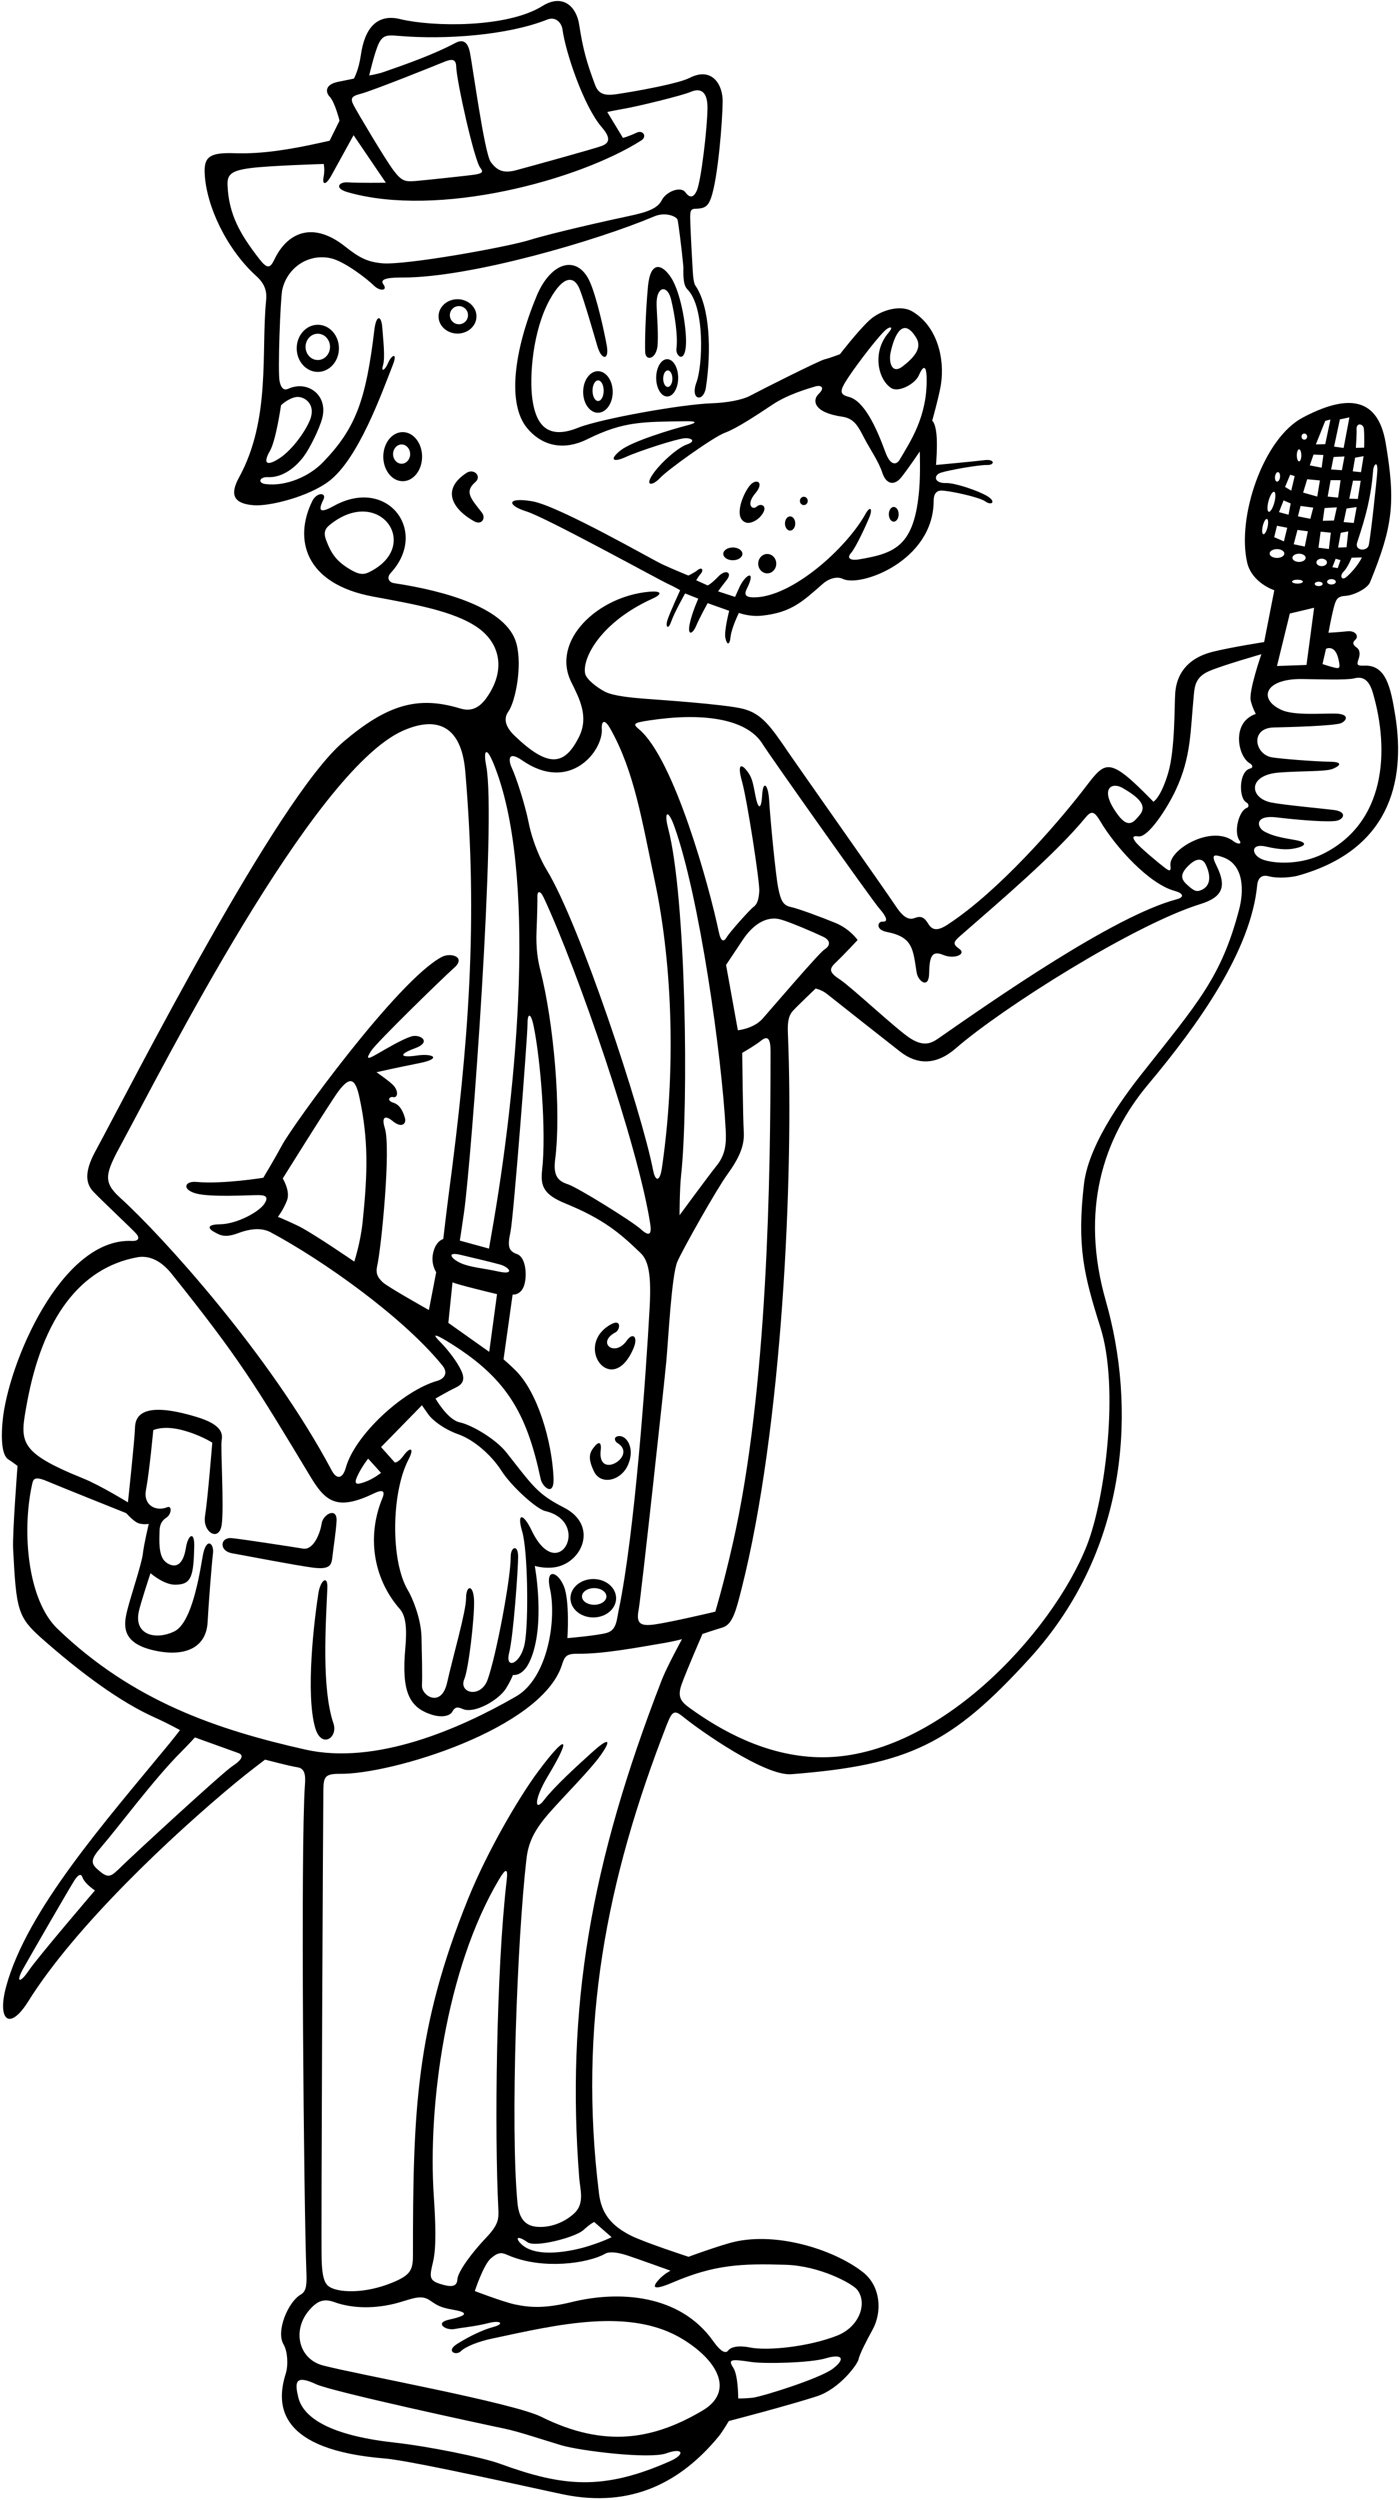 <?xml version="1.0" encoding="UTF-8"?>
<svg xmlns="http://www.w3.org/2000/svg" xmlns:xlink="http://www.w3.org/1999/xlink" width="403pt" height="720pt" viewBox="0 0 403 720" version="1.1">
<g id="surface1">
<path style=" stroke:none;fill-rule:nonzero;fill:rgb(0%,0%,0%);fill-opacity:1;" d="M 167.984 112.898 C 167.984 116.203 169.891 118.887 172.242 118.887 C 174.594 118.887 176.5 116.203 176.5 112.898 C 176.5 109.59 174.594 106.91 172.242 106.91 C 169.891 106.91 167.984 109.59 167.984 112.898 Z M 173.898 112.531 C 173.898 114.172 173.18 115.504 172.289 115.504 C 171.402 115.504 170.68 114.172 170.68 112.531 C 170.68 110.891 171.402 109.562 172.289 109.562 C 173.18 109.562 173.898 110.891 173.898 112.531 "/>
<path style=" stroke:none;fill-rule:nonzero;fill:rgb(0%,0%,0%);fill-opacity:1;" d="M 192.188 103.457 C 190.441 103.457 189.023 105.863 189.023 108.832 C 189.023 111.801 190.441 114.207 192.188 114.207 C 193.938 114.207 195.355 111.801 195.355 108.832 C 195.355 105.863 193.938 103.457 192.188 103.457 Z M 192.363 111.457 C 191.633 111.457 191.039 110.387 191.039 109.07 C 191.039 107.754 191.633 106.684 192.363 106.684 C 193.098 106.684 193.691 107.754 193.691 109.07 C 193.691 110.387 193.098 111.457 192.363 111.457 "/>
<path style=" stroke:none;fill-rule:nonzero;fill:rgb(0%,0%,0%);fill-opacity:1;" d="M 197.551 99.934 C 198 95.668 196.336 84.668 193.336 80 C 190.77 76.012 187.352 74.934 186.652 82.531 C 185.953 90.133 185.727 98.684 185.852 101.434 C 185.977 104.184 189.227 103.508 189.453 99.133 C 189.676 94.758 189.066 89.129 189.152 86.934 C 189.336 82.332 192.336 82.082 193.336 86.332 C 194.336 90.582 195.336 96.668 194.852 100.434 C 194.594 102.441 197.051 104.719 197.551 99.934 "/>
<path style=" stroke:none;fill-rule:nonzero;fill:rgb(0%,0%,0%);fill-opacity:1;" d="M 166.453 123.23 C 157 127.047 154.238 121.352 153.352 114.934 C 152.453 108.43 153.453 95.172 158.383 86.277 C 162.312 79.184 165.414 79.441 166.953 83.23 C 168.254 86.434 171.352 97.23 172.051 99.633 C 173.316 103.969 175.527 103.738 174.801 99.633 C 174.078 95.527 171.852 85.406 169.852 81.031 C 166.348 73.363 158.758 75.191 154.551 85.332 C 148.055 101 146.047 116.273 151.836 123.301 C 155.734 128.035 161.855 130.141 169.176 126.508 C 179.684 121.297 185.18 121.52 197.453 121.332 C 200.727 121.281 201.152 121.73 197.551 122.633 C 193.953 123.531 182.078 127.082 178.754 129.73 C 175.426 132.383 176.551 133.332 180.254 131.633 C 183.953 129.934 195.004 126.355 197.254 126.23 C 199.504 126.105 200.402 127.184 197.852 128.031 C 195.301 128.883 190.227 133.332 187.953 136.73 C 185.676 140.133 188.027 139.961 190.176 137.633 C 192.324 135.305 205.551 125.832 208.852 124.633 C 212.152 123.434 218.051 119.531 222.551 116.531 C 227.051 113.531 232.926 111.906 234.754 111.332 C 236.578 110.758 237.727 111.684 235.852 113.434 C 234.02 115.141 234.074 118.809 242.652 120.031 C 246.152 120.531 247.301 123.008 248.926 126.133 C 250.551 129.258 253.152 133.008 254.152 136.133 C 255.152 139.258 257.453 140.281 259.754 137.332 C 262.051 134.383 264.953 130.031 264.953 130.031 C 264.953 130.031 265.172 136.383 264.797 140.883 C 263.434 157.27 257.938 159.371 247.363 161.133 C 245.113 161.508 243.766 160.844 245.141 159.293 C 246.516 157.742 249.477 151.355 250.453 148.934 C 251.426 146.508 250.703 145.531 249.254 148.133 C 243.805 157.898 228.129 172.062 217.172 172.062 C 214.715 172.062 214.285 171.266 215.152 169.531 C 217.871 164.09 214.977 165.184 213.152 168.832 C 212.852 169.434 211.754 171.934 211.754 171.934 L 206.852 170.332 C 206.852 170.332 207.652 169.184 209.352 167.031 C 211.051 164.883 209.051 163.832 206.953 166.031 C 204.852 168.23 203.852 168.633 203.852 168.633 L 200.551 167.133 C 200.551 167.133 201.203 166.008 201.953 165.133 C 202.703 164.258 202.301 163.008 200.652 164.434 C 200.254 164.777 198.305 165.785 198.305 165.785 C 198.305 165.785 193.551 163.832 190.754 162.531 C 187.953 161.23 160.801 145.633 153.301 144.383 C 145.801 143.133 146.051 145.57 151.676 147.32 C 157.301 149.07 189.98 167.062 192.23 168.09 C 194.48 169.113 195.926 170.008 195.926 170.008 C 195.926 170.008 192.879 176.633 192.254 178.633 C 191.629 180.633 192.504 181.531 193.352 179.031 C 194.203 176.531 197.352 170.934 197.352 170.934 L 201.152 172.434 C 201.152 172.434 199.277 176.582 198.652 179.832 C 198.027 183.082 199.426 182.855 200.551 180.23 C 201.676 177.605 203.852 173.73 203.852 173.73 L 210.051 175.934 C 210.051 175.934 208.551 181.73 208.953 183.73 C 209.352 185.73 210.176 186.059 210.453 183.434 C 210.727 180.809 212.852 176.531 212.852 176.531 C 212.852 176.531 215.828 177.707 219.453 177.332 C 227.977 176.449 231.254 173.203 237.051 168.133 C 238.828 166.578 241.203 165.957 242.754 166.73 C 247.801 169.258 268.953 161.582 268.953 144.23 C 268.953 142.141 269.867 141.316 271.109 141.301 C 273.184 141.273 282.051 143.133 283.852 144.434 C 285.652 145.73 287.051 144.531 284.453 142.934 C 281.852 141.332 274.977 139.047 272.551 139.133 C 269.051 139.258 268.855 136.898 270.957 136.172 C 273.055 135.449 282.078 133.855 284.352 133.934 C 286.629 134.008 286.602 132.156 283.652 132.531 C 280.703 132.906 269.637 133.926 269.637 133.926 C 269.637 133.926 270.117 128.133 269.742 124.883 C 269.367 121.633 268.531 121.184 268.531 121.184 C 268.531 121.184 270.551 113.98 271.051 110.73 C 272.215 103.172 269.93 93.816 262.676 89.633 C 259.426 87.758 253.707 89.227 250.434 92.254 C 247.156 95.277 241.953 102.031 241.953 102.031 C 241.953 102.031 239.051 103.133 237.453 103.531 C 235.852 103.934 218.723 112.555 216.195 113.93 C 213.672 115.305 208.996 116.027 205.121 116.152 C 196.352 116.434 172.824 120.66 166.453 123.23 Z M 263.953 97.332 C 265.727 100.281 263.262 103.016 260.051 105.508 C 256.844 107.996 255.98 104.238 256.551 101.531 C 257.629 96.41 260.164 91.039 263.953 97.332 Z M 244.352 108.73 C 246.852 104.934 253.863 95.676 255.652 94.633 C 256.852 93.934 257.152 94.434 255.953 95.832 C 251.18 101.402 252.895 109.195 256.652 111.73 C 258.828 113.203 263.617 110.57 264.676 108.133 C 265.926 105.258 266.836 105.07 266.926 108.758 C 267.207 119.988 262.16 127.266 259.176 132.383 C 258.301 133.883 256.547 134.355 255.047 130.23 C 252.324 122.742 248.816 115.445 244.551 114.332 C 241.676 113.582 241.852 112.531 244.352 108.73 "/>
<path style=" stroke:none;fill-rule:nonzero;fill:rgb(0%,0%,0%);fill-opacity:1;" d="M 216.176 139.633 C 214.242 141.703 210.953 149.281 214.953 150.531 C 216.156 150.906 218.547 149.891 219.801 147.758 C 221.051 145.633 219.152 144.832 217.953 145.934 C 216.754 147.031 214.801 145.383 217.551 142.133 C 220.301 138.883 217.926 137.758 216.176 139.633 "/>
<path style=" stroke:none;fill-rule:nonzero;fill:rgb(0%,0%,0%);fill-opacity:1;" d="M 232.684 144.281 C 232.684 143.617 232.176 143.078 231.551 143.078 C 230.926 143.078 230.422 143.617 230.422 144.281 C 230.422 144.945 230.926 145.484 231.551 145.484 C 232.176 145.484 232.684 144.945 232.684 144.281 "/>
<path style=" stroke:none;fill-rule:nonzero;fill:rgb(0%,0%,0%);fill-opacity:1;" d="M 258.867 148.133 C 258.867 146.961 258.234 146.012 257.453 146.012 C 256.672 146.012 256.039 146.961 256.039 148.133 C 256.039 149.305 256.672 150.254 257.453 150.254 C 258.234 150.254 258.867 149.305 258.867 148.133 "/>
<path style=" stroke:none;fill-rule:nonzero;fill:rgb(0%,0%,0%);fill-opacity:1;" d="M 229.086 150.781 C 229.086 149.648 228.422 148.73 227.602 148.73 C 226.781 148.73 226.117 149.648 226.117 150.781 C 226.117 151.914 226.781 152.832 227.602 152.832 C 228.422 152.832 229.086 151.914 229.086 150.781 "/>
<path style=" stroke:none;fill-rule:nonzero;fill:rgb(0%,0%,0%);fill-opacity:1;" d="M 218.414 162.355 C 218.414 163.898 219.578 165.148 221.016 165.148 C 222.449 165.148 223.613 163.898 223.613 162.355 C 223.613 160.812 222.449 159.562 221.016 159.562 C 219.578 159.562 218.414 160.812 218.414 162.355 "/>
<path style=" stroke:none;fill-rule:nonzero;fill:rgb(0%,0%,0%);fill-opacity:1;" d="M 208.344 159.531 C 208.344 160.547 209.578 161.371 211.102 161.371 C 212.625 161.371 213.859 160.547 213.859 159.531 C 213.859 158.516 212.625 157.691 211.102 157.691 C 209.578 157.691 208.344 158.516 208.344 159.531 "/>
<path style=" stroke:none;fill-rule:nonzero;fill:rgb(0%,0%,0%);fill-opacity:1;" d="M 137.254 91.133 C 137.254 88.398 134.805 86.184 131.789 86.184 C 128.773 86.184 126.328 88.398 126.328 91.133 C 126.328 93.867 128.773 96.082 131.789 96.082 C 134.805 96.082 137.254 93.867 137.254 91.133 Z M 132.203 93.398 C 130.758 93.398 129.586 92.227 129.586 90.781 C 129.586 89.336 130.758 88.164 132.203 88.164 C 133.648 88.164 134.816 89.336 134.816 90.781 C 134.816 92.227 133.648 93.398 132.203 93.398 "/>
<path style=" stroke:none;fill-rule:nonzero;fill:rgb(0%,0%,0%);fill-opacity:1;" d="M 110.414 131.531 C 110.414 135.438 112.918 138.602 116.004 138.602 C 119.09 138.602 121.59 135.438 121.59 131.531 C 121.59 127.629 119.09 124.461 116.004 124.461 C 112.918 124.461 110.414 127.629 110.414 131.531 Z M 118.148 130.797 C 118.148 132.328 117.047 133.57 115.688 133.57 C 114.332 133.57 113.23 132.328 113.23 130.797 C 113.23 129.262 114.332 128.02 115.688 128.02 C 117.047 128.02 118.148 129.262 118.148 130.797 "/>
<path style=" stroke:none;fill-rule:nonzero;fill:rgb(0%,0%,0%);fill-opacity:1;" d="M 85.469 100.332 C 85.469 104.082 88.195 107.121 91.551 107.121 C 94.91 107.121 97.633 104.082 97.633 100.332 C 97.633 96.582 94.91 93.543 91.551 93.543 C 88.195 93.543 85.469 96.582 85.469 100.332 Z M 95.066 99.91 C 95.066 102.008 93.488 103.703 91.543 103.703 C 89.598 103.703 88.02 102.008 88.02 99.91 C 88.02 97.82 89.598 96.121 91.543 96.121 C 93.488 96.121 95.066 97.82 95.066 99.91 "/>
<path style=" stroke:none;fill-rule:nonzero;fill:rgb(0%,0%,0%);fill-opacity:1;" d="M 136.551 150.133 C 138.801 151.383 140.051 149.23 138.801 147.633 C 135.586 143.516 133.711 141.641 136.953 138.832 C 138.828 137.207 136.551 134.758 134.301 136.258 C 126.562 141.418 131.102 147.105 136.551 150.133 "/>
<path style=" stroke:none;fill-rule:nonzero;fill:rgb(0%,0%,0%);fill-opacity:1;" d="M 401.926 206.133 C 400.637 198.059 399.262 191.457 393.051 191.73 C 390.801 191.832 390.801 191.406 391.352 189.832 C 391.902 188.258 391.676 187.133 390.801 186.508 C 389.926 185.883 389.352 185.23 390.426 184.258 C 391.504 183.281 390.527 181.582 388.152 181.832 C 385.777 182.082 382.676 182.258 382.676 182.258 C 382.676 182.258 383.551 177.531 384.176 175.133 C 384.801 172.73 385.176 171.758 387.551 171.633 C 389.926 171.508 393.926 169.508 394.652 167.73 C 401.223 151.645 402.09 144.805 399.152 127.531 C 396.738 113.336 386.934 114.117 375.301 120.258 C 363.781 126.336 356.246 149.145 359.27 162.055 C 360.645 167.93 367.078 170.012 367.078 170.012 L 364.152 184.934 C 364.152 184.934 354.656 186.41 349.434 187.711 C 341.438 189.699 338.953 194.742 338.551 199.434 C 338.254 202.934 338.578 215.832 336.453 222.832 C 334.328 229.832 332.254 230.934 332.254 230.934 C 332.254 230.934 327.176 225.633 324.301 223.383 C 318.094 218.523 316.812 221.445 311.477 228.277 C 304.34 237.406 287.801 256.633 272.953 266.332 C 269.977 268.273 268.504 267.926 267.379 266.051 C 266.254 264.176 265.254 263.73 263.453 264.434 C 261.652 265.133 260.004 264.031 257.852 260.73 C 255.703 257.434 229.629 220.434 227.254 216.934 C 221.914 209.062 219.434 205.609 214.176 204.199 C 209.051 202.824 188.477 201.48 185.352 201.23 C 182.227 200.98 176.629 200.48 174.254 199.23 C 171.879 197.98 168.875 195.629 168.555 194.008 C 167.672 189.57 173.078 179.148 187.953 172.434 C 191.051 171.031 190.453 170.133 187.051 170.434 C 172.129 171.75 158.652 184.57 164.574 196.496 C 166.949 201.277 169.68 206.473 166.781 212.266 C 162.621 220.59 157.957 221.23 148.254 211.934 C 145.254 209.059 145.152 206.73 146.453 204.934 C 148.383 202.262 150.551 192.008 148.754 185.332 C 146.016 175.188 128.453 170.234 113.559 167.98 C 111.895 167.727 111.352 166.332 112.551 165.031 C 123.605 153.059 111.676 137.133 96.152 145.73 C 92.387 147.816 91.426 147.383 93.152 143.934 C 94.203 141.828 91.273 141.652 89.953 144.332 C 84.598 155.18 87.656 168.152 107.453 171.832 C 118.754 173.934 130.797 175.957 137.656 180.801 C 144.113 185.355 145.82 193.141 140.051 201.133 C 137.453 204.73 134.805 204.742 132.453 204.031 C 120.312 200.359 111.516 202.98 98.953 213.633 C 79.715 229.938 38.102 311.988 27.434 331.688 C 24.184 337.688 24.762 340.992 26.887 343.242 C 29.012 345.492 37.465 353.465 39.051 355.133 C 40.641 356.801 39.578 357.508 38.051 357.434 C 17.602 356.426 2.262 392.973 0.75 409.332 C 0.004 417.457 1.387 419.723 2.426 420.383 C 3.801 421.258 5.051 422.23 5.051 422.23 C 5.051 422.23 3.551 441.633 3.781 446.129 C 4.676 463.652 5.055 465.746 12.051 471.934 C 23.246 481.824 34.602 490.242 44.652 494.73 C 48.277 496.352 51.852 498.332 51.852 498.332 C 51.852 498.332 50.129 500.582 48.852 502.133 C 30.125 524.898 7.773 550.184 1.785 572.133 C -0.867 581.855 2.691 585.168 8.152 576.434 C 21.766 554.645 49.922 528.367 67.82 513.535 C 71.469 510.508 76.352 506.832 76.352 506.832 C 76.352 506.832 83.547 508.719 85.652 509.031 C 87.758 509.348 88.059 511.133 87.852 513.934 C 86.527 531.789 87.551 636.332 88.254 654.23 C 88.391 657.73 88.352 659.934 86.676 660.883 C 83.012 662.961 79.398 671.473 81.699 675.312 C 82.824 677.188 83.105 681.188 82.293 683.754 C 79.371 692.996 80.289 705.668 110.953 708.133 C 118.727 708.758 157.551 717.531 162.551 718.531 C 181.809 722.383 196.055 715.086 207.027 701.762 C 208.078 700.488 209.953 697.332 209.953 697.332 C 209.953 697.332 226.551 693.031 235.254 690.23 C 241.855 688.105 247.09 680.93 247.34 679.504 C 247.59 678.078 249.754 673.934 251.352 671.031 C 254.141 665.977 253.781 658.52 248.551 654.434 C 240.035 647.773 222.715 642.391 209.953 646.133 C 204.152 647.832 198.352 650.031 198.352 650.031 C 198.352 650.031 185.426 645.832 181.551 643.832 C 176.055 640.996 173.266 637.57 172.559 631.867 C 166.57 583.48 174.609 541.672 192.035 496.883 C 193.652 492.73 194.285 492.461 196.801 494.508 C 202.035 498.758 220.457 511.617 227.953 511.031 C 261.926 508.383 274.176 502.258 296.551 477.73 C 325.812 445.66 327.09 404.609 318.551 374.73 C 311.113 348.699 317.656 327.961 330.754 312.332 C 345.473 294.766 360.371 273.676 362.152 254.934 C 362.312 253.227 363.215 251.797 365.426 252.383 C 368.254 253.133 372.375 252.645 373.852 252.23 C 399.801 245.008 405.07 225.781 401.926 206.133 Z M 106.852 164.531 C 105.426 165.281 104.199 165.883 101.426 164.336 C 96.871 161.789 95.418 159.438 93.961 155.609 C 93.086 153.312 93.711 152.211 95.051 151.133 C 109.176 139.758 121.414 156.867 106.852 164.531 Z M 385.535 189.773 C 386.121 192.273 385.969 192.664 384.551 192.332 C 383.137 191.996 380.965 191.277 380.965 191.277 L 381.969 186.883 C 381.969 186.883 384.535 185.488 385.535 189.773 Z M 383.352 153.434 L 382.801 158.133 L 379.801 157.758 L 380.426 153.133 Z M 381.051 150.008 L 381.551 146.332 L 385.102 146.125 L 384.254 149.934 Z M 380.727 160.914 C 381.566 160.914 382.246 161.398 382.246 161.992 C 382.246 162.59 381.566 163.074 380.727 163.074 C 379.887 163.074 379.207 162.59 379.207 161.992 C 379.207 161.398 379.887 160.914 380.727 160.914 Z M 379.863 167.547 C 380.5 167.547 381.016 167.828 381.016 168.184 C 381.016 168.531 380.5 168.816 379.863 168.816 C 379.23 168.816 378.715 168.531 378.715 168.184 C 378.715 167.828 379.23 167.547 379.863 167.547 Z M 383.539 168.359 C 382.848 168.359 382.285 168.012 382.285 167.582 C 382.285 167.152 382.848 166.805 383.539 166.805 C 384.234 166.805 384.797 167.152 384.797 167.582 C 384.797 168.012 384.234 168.359 383.539 168.359 Z M 385.352 163.633 L 383.812 163.375 L 384.754 160.934 L 386.152 161.332 Z M 390.801 146.047 L 389.969 150.633 L 387.051 150.383 L 387.887 146.465 Z M 388.676 143.633 L 389.754 138.434 L 391.969 138.465 L 391.137 143.715 Z M 388.387 153.051 L 387.887 157.633 L 385.453 157.73 L 386.219 153.465 Z M 387.891 166.156 C 386.488 167.383 385.801 165.883 387.051 164.633 C 388.301 163.383 389.352 160.633 389.352 160.633 L 392.316 160.562 C 392.316 160.562 390.965 163.465 387.891 166.156 Z M 395.551 135.531 C 395.703 133.656 396.934 132.582 396.754 135.73 C 396.605 138.227 394.754 155.383 394.254 157.133 C 393.754 158.883 390.129 158.707 390.953 156.23 C 393.523 148.516 394.953 143.027 395.551 135.531 Z M 390.777 123.758 C 390.637 121.547 392.762 122.023 392.887 123.547 C 393.094 126.086 392.953 128.934 392.953 128.934 L 390.574 128.996 C 390.574 128.996 390.855 124.934 390.777 123.758 Z M 390.352 131.832 L 392.801 131.383 L 392.051 136.008 L 389.676 135.758 Z M 385.969 120.797 L 388.719 120.215 L 387.051 129.031 L 384.301 128.633 Z M 384.152 131.633 L 387.301 131.465 L 386.551 135.434 L 383.453 135.23 Z M 386.176 138.32 L 385.453 143.332 L 382.453 143.031 L 383.305 138.297 Z M 381.754 121.23 L 383.254 120.832 L 381.754 127.934 L 379.051 128.008 Z M 378.379 130.93 L 381.219 131.047 L 380.719 134.715 L 377.301 134.047 Z M 380.219 138.383 L 379.453 143.031 L 375.387 141.883 L 376.551 138.031 Z M 376.754 153.031 L 375.852 157.434 L 372.676 156.758 L 373.754 152.633 Z M 373.887 148.715 L 374.652 145.73 L 378.301 146.215 L 377.453 149.434 Z M 374.203 159.484 C 375.258 159.484 376.109 160.016 376.109 160.672 C 376.109 161.324 375.258 161.855 374.203 161.855 C 373.148 161.855 372.293 161.324 372.293 160.672 C 372.293 160.016 373.148 159.484 374.203 159.484 Z M 373.754 166.965 C 374.609 166.965 375.309 167.219 375.309 167.531 C 375.309 167.844 374.609 168.098 373.754 168.098 C 372.895 168.098 372.195 167.844 372.195 167.531 C 372.195 167.219 372.895 166.965 373.754 166.965 Z M 378.551 175.051 L 376.352 191.531 L 367.852 191.832 L 371.551 176.715 Z M 375.727 124.871 C 376.176 124.871 376.539 125.27 376.539 125.758 C 376.539 126.246 376.176 126.641 375.727 126.641 C 375.277 126.641 374.914 126.246 374.914 125.758 C 374.914 125.27 375.277 124.871 375.727 124.871 Z M 374.215 129.426 C 374.574 129.426 374.867 130.199 374.867 131.156 C 374.867 132.113 374.574 132.891 374.215 132.891 C 373.855 132.891 373.562 132.113 373.562 131.156 C 373.562 130.199 373.855 129.426 374.215 129.426 Z M 371.652 136.73 L 372.953 137.133 L 371.953 141.332 L 370.176 140.258 Z M 371.801 145.008 L 371.176 148.258 L 368.426 147.508 L 369.754 144.133 Z M 370.801 152.008 L 369.852 155.934 L 367.051 154.73 L 367.852 151.434 Z M 367.289 137.281 C 367.375 136.523 367.766 135.945 368.164 135.992 C 368.562 136.035 368.816 136.688 368.73 137.445 C 368.641 138.199 368.25 138.777 367.852 138.73 C 367.453 138.688 367.203 138.035 367.289 137.281 Z M 365.129 151.84 C 364.844 153.055 364.309 153.969 363.926 153.883 C 363.547 153.793 363.469 152.734 363.75 151.52 C 364.035 150.301 364.57 149.387 364.953 149.473 C 365.332 149.562 365.41 150.621 365.129 151.84 Z M 365.414 144.305 C 365.844 142.711 366.566 141.52 367.027 141.645 C 367.492 141.77 367.52 143.16 367.09 144.754 C 366.66 146.348 365.938 147.539 365.477 147.414 C 365.016 147.289 364.988 145.898 365.414 144.305 Z M 365.73 159.434 C 365.73 158.73 366.68 158.16 367.852 158.16 C 369.023 158.16 369.973 158.73 369.973 159.434 C 369.973 160.137 369.023 160.703 367.852 160.703 C 366.68 160.703 365.73 160.137 365.73 159.434 Z M 323.387 226.965 C 328.207 229.758 330.641 232.133 328.152 234.934 C 326.82 236.434 325.219 238.98 322.051 234.73 C 316.504 227.285 320.109 225.066 323.387 226.965 Z M 186.852 207.531 C 202.102 205.172 215.191 206.855 219.754 214.434 C 221.227 216.883 251.156 259.238 253.352 261.73 C 255.547 264.227 255.805 265.574 254.305 265.449 C 252.805 265.324 252.078 267.781 255.453 268.434 C 263.062 269.898 262.984 273.449 264.051 280.133 C 264.453 282.633 267.578 285.031 267.652 280.332 C 267.727 275.633 268.402 273.656 271.652 275.031 C 274.902 276.406 278.402 274.832 276.426 273.383 C 274.453 271.934 274.477 271.434 276.652 269.531 C 287.98 259.637 304.008 246.035 312.652 235.531 C 314.277 233.559 315.121 233.441 316.926 236.508 C 321.328 243.977 331.027 254.656 338.453 256.633 C 340.801 257.258 341.328 258.406 338.953 259.031 C 320.789 263.812 285.699 288.395 270.254 299.133 C 268.203 300.559 266.027 301.531 262.152 299.031 C 258.277 296.531 245.188 284.246 241.938 282.121 C 238.688 279.996 238.801 279.059 240.852 277.133 C 242.902 275.207 247.051 270.758 247.051 270.758 C 247.051 270.758 244.902 267.582 240.652 265.832 C 236.402 264.082 229.879 261.684 227.754 261.23 C 225.629 260.781 224.902 259.457 224.152 255.633 C 223.402 251.809 221.824 235.254 221.574 230.629 C 221.324 226.004 219.82 224.484 219.547 229.012 C 219.27 233.535 218.34 233.141 217.551 228.883 C 216.766 224.621 216.426 223.633 215.051 221.883 C 213.676 220.133 212.254 219.758 213.754 225.133 C 215.254 230.508 218.867 254.074 218.723 256.645 C 218.574 259.215 218.051 260.531 217.051 261.23 C 216.051 261.934 210.176 268.508 209.352 269.934 C 208.527 271.355 207.676 271.383 207.051 268.383 C 204.379 255.555 194.191 218.461 184.051 210.031 C 182.129 208.434 182.652 208.184 186.852 207.531 Z M 155.652 279.434 C 154.914 276.555 154.352 273.031 154.551 268.23 C 154.754 263.434 154.836 259.508 154.805 258.133 C 154.77 256.758 155.547 256.227 156.672 258.637 C 166.32 279.301 183.855 330.102 187.301 352.508 C 187.801 355.758 186.926 356.184 184.551 354.008 C 182.176 351.832 166.402 342.031 163.652 341.133 C 160.902 340.23 159.289 338.883 159.914 334.008 C 161.73 319.84 159.527 294.602 155.652 279.434 Z M 192.477 238.633 C 191.195 233.754 192.414 232.902 194.246 238.008 C 201.426 258.008 207.922 303.891 209.051 325.508 C 209.254 329.332 209.004 332.559 206.453 335.73 C 203.902 338.906 195.754 350.031 195.754 350.031 C 195.754 350.031 195.766 342.504 196.199 338.504 C 198.414 318.168 197.625 258.223 192.477 238.633 Z M 209.551 338.23 C 212.801 333.73 214.504 330.156 214.254 326.031 C 214.004 321.906 213.801 303.258 213.801 303.258 C 213.801 303.258 217.41 301.215 219.254 299.73 C 221.094 298.246 221.961 299.062 221.961 302.688 C 221.961 338.039 221.219 400.051 211.051 444.758 C 208.348 456.652 206.051 464.215 206.051 464.215 C 206.051 464.215 193.551 467.176 188.676 467.879 C 184.273 468.508 183.219 467.555 183.984 463.57 C 184.609 460.32 191.328 398.73 191.926 392.258 C 192.527 385.781 193.453 367.133 195.152 363.332 C 196.852 359.531 206.301 342.73 209.551 338.23 Z M 219.652 293.434 C 217.102 296.309 212.551 296.758 212.551 296.758 L 209.152 277.934 C 209.152 277.934 210.902 275.332 213.953 270.73 C 217.004 266.133 220.926 263.758 224.852 264.832 C 227.602 265.586 234.879 268.73 237.152 269.832 C 239.426 270.934 239.129 272.457 237.551 273.434 C 235.977 274.406 222.203 290.559 219.652 293.434 Z M 150.453 219.031 C 164.246 228.57 173.879 216.133 173.352 209.832 C 173.227 208.332 173.852 206.434 175.801 209.883 C 182.754 222.184 184.949 236.543 188.551 253.434 C 193.926 278.633 194.641 309.52 190.652 336.531 C 190.102 340.258 188.824 340.582 188.125 337.008 C 184.789 319.977 166.965 266.078 157.527 250.645 C 155.844 247.895 153.426 242.633 152.301 237.008 C 151.176 231.383 148.582 223.605 147.453 221.23 C 146.617 219.48 145.879 215.871 150.453 219.031 Z M 140.051 220.531 C 139.234 216.449 139.977 214.59 142.148 219.887 C 154.773 250.645 149.176 312.508 141.551 355.633 C 141.086 358.273 140.852 359.633 140.852 359.633 L 132.453 357.332 C 132.453 357.332 132.879 354.781 133.652 349.332 C 135.859 333.809 143.082 235.684 140.051 220.531 Z M 132.754 363.832 C 129.977 362.605 128.453 360.434 132.652 361.434 C 135.633 362.141 141.379 363.48 144.051 364.23 C 146.727 364.98 148.402 367.281 143.676 366.258 C 138.953 365.23 135.527 365.059 132.754 363.832 Z M 143.176 372.758 L 140.926 389.383 L 129.152 381.031 L 130.352 369.332 C 130.953 369.832 143.176 372.758 143.176 372.758 Z M 34.652 345.031 C 29.445 340.316 30.309 338.047 35.293 328.875 C 46.551 308.16 89.926 221.949 116.152 210.434 C 125.402 206.367 132.852 208.508 134.02 222.129 C 137.711 265.16 135.066 300.285 129.254 344.031 C 128.727 347.98 127.688 356.891 127.688 356.891 C 127.688 356.891 125.703 357.258 124.828 360.633 C 123.953 364.008 125.652 366.434 125.652 366.434 L 123.551 377.332 C 123.551 377.332 111.676 370.684 110.254 369.332 C 108.828 367.98 108.152 366.832 108.652 364.633 C 109.863 359.305 112.656 330.562 110.852 324.934 C 110.027 322.355 110.453 320.73 113.152 322.934 C 115.852 325.133 117.051 323.531 116.676 322.133 C 116.301 320.73 115.426 318.258 113.352 317.633 C 111.277 317.008 112.152 315.73 113.301 316.008 C 114.453 316.281 114.926 314.508 113.438 312.746 C 112.469 311.605 108.453 308.832 108.453 308.832 C 108.453 308.832 114.051 307.559 120.754 306.23 C 127.453 304.906 124.754 303.332 120.051 304.031 C 115.352 304.73 114.551 303.758 119.551 301.934 C 124.551 300.105 121.004 297.73 118.453 298.531 C 115.902 299.332 111.453 301.957 108.551 303.633 C 105.652 305.309 105.426 305.008 106.953 302.633 C 108.477 300.258 127.352 281.855 130.852 278.73 C 134.352 275.605 129.809 274.281 127.254 275.633 C 114.516 282.371 84.285 324.133 81.254 329.832 C 79.402 333.309 75.852 339.23 75.852 339.23 C 75.852 339.23 64.176 341.133 56.551 340.434 C 53.16 340.121 52.305 342.66 56.555 343.785 C 60.805 344.91 72.176 344.203 74.551 344.23 C 76.926 344.262 77.254 345.031 76.152 346.73 C 74.633 349.078 68.195 352.594 63.352 352.633 C 60.328 352.656 59.426 353.508 61.551 354.758 C 63.676 356.008 65.051 356.508 68.754 355.133 C 72.453 353.758 75.586 353.664 77.953 354.934 C 93.051 363.008 116.16 379.383 127.453 393.332 C 129.152 395.434 128.051 397.133 125.953 397.73 C 115.938 400.594 102.258 413.41 99.652 422.633 C 98.629 426.258 96.883 426.035 95.551 423.531 C 77.801 390.133 46.516 355.77 34.652 345.031 Z M 81.453 339.434 C 81.453 339.434 95.363 317.117 97.551 314.23 C 100.805 309.945 102.352 310.52 103.551 316.133 C 106.137 328.199 105.957 337.586 104.453 352.031 C 103.828 358.031 102.051 363.383 102.051 363.383 C 102.051 363.383 89.801 354.934 85.551 352.934 C 81.301 350.934 80.051 350.508 80.051 350.508 C 80.051 350.508 81.652 348.434 82.676 345.758 C 83.703 343.082 81.453 339.434 81.453 339.434 Z M 150.426 441.133 C 152.051 446.633 152.301 467.133 151.176 473.258 C 150.051 479.383 145.402 481.008 146.652 476.133 C 147.902 471.258 149.227 452.191 149.254 448.441 C 149.277 444.691 147.082 445.453 147.113 448.457 C 147.176 454.383 142.926 477.008 140.453 483.832 C 138.488 489.242 132.039 487.738 133.754 483.633 C 135.004 480.633 136.688 466.008 136.562 461.133 C 136.438 456.258 134.254 456.457 134.254 460.332 C 134.254 464.207 130.453 477.23 128.801 484.633 C 127.152 492.031 121.426 488.508 121.551 485.508 C 121.676 482.508 121.551 477.23 121.426 471.633 C 121.301 466.031 118.664 459.98 117.551 458.133 C 112.402 449.582 112.762 429.832 117.652 420.434 C 119.578 416.73 117.977 416.883 116.352 419.133 C 114.727 421.383 113.738 421.258 113.738 421.258 L 109.77 416.805 L 121.551 404.758 C 121.551 404.758 122.434 406.094 123.453 407.488 C 124.473 408.891 127.551 411.531 132.051 413.133 C 136.551 414.73 141.578 419.133 144.453 423.633 C 147.328 428.133 154.555 434.648 157.051 435.23 C 170.551 438.383 160.828 456.809 153.176 440.883 C 150.703 435.73 148.801 435.633 150.426 441.133 Z M 109.754 424.23 C 109.754 424.23 107.551 426.008 105.051 426.883 C 102.551 427.758 101.801 427.559 103.051 424.934 C 104.301 422.309 106.051 420.133 106.051 420.133 Z M 8.25 567.633 C 5.668 571.465 4.469 570.965 6.719 566.965 C 8.969 562.965 20.469 543.016 21.551 541.434 C 22.637 539.848 23.363 539.629 23.754 540.73 C 24.41 542.602 27.348 544.508 27.348 544.508 C 27.348 544.508 10.836 563.797 8.25 567.633 Z M 66.988 508.672 C 64.074 510.586 38.754 533.934 35.219 537.383 C 31.77 540.75 31.305 541.332 27.926 538.277 C 25.969 536.508 26.387 535.215 29.129 532.043 C 34.148 526.238 44.387 512.383 52.152 504.633 C 54.234 502.555 56.152 500.434 56.152 500.434 C 56.152 500.434 67.07 504.363 68.652 504.934 C 70.234 505.496 69.906 506.754 66.988 508.672 Z M 87.953 503.934 C 62.531 498.207 38.281 490.023 16.551 469.133 C 7.992 460.898 6.281 441.406 9.176 427.883 C 9.551 426.133 9.652 424.98 13.551 426.633 C 17.453 428.281 36.352 435.832 36.352 435.832 C 36.352 435.832 37.879 437.559 39.254 438.434 C 40.629 439.309 42.852 438.934 42.852 438.934 C 42.852 438.934 41.504 444.531 41.152 447.531 C 40.801 450.531 37.727 459.508 36.652 463.832 C 35.578 468.156 34.93 473.234 44.305 475.359 C 53.348 477.41 59.414 474.559 59.801 467.258 C 60.051 462.531 60.977 450.434 61.352 447.434 C 61.727 444.434 59.328 442.508 58.352 448.434 C 56.902 457.242 54.602 467.805 50.152 469.934 C 44.867 472.461 38.629 470.945 39.953 464.332 C 40.453 461.832 43.352 453.133 43.352 453.133 C 43.352 453.133 47.164 456.449 50.414 456.449 C 55.199 456.449 55.727 454.059 55.953 445.508 C 56.078 440.758 54.141 442.078 53.551 445.832 C 52.688 451.336 50.109 451.766 47.754 449.934 C 45.504 448.184 45.926 443.332 45.953 441.133 C 45.977 438.934 46.707 437.945 48.051 437.031 C 49.398 436.121 49.602 433.531 48.152 434.133 C 44.992 435.438 41.188 433.633 42.051 429.133 C 43.027 424.059 44.152 411.934 44.152 411.934 C 44.152 411.934 46.879 410.531 52.152 411.832 C 57.426 413.133 61.152 415.531 61.152 415.531 C 61.152 415.531 59.809 432.078 59.059 436.703 C 58.309 441.328 63.102 444.23 63.852 439.23 C 64.602 434.23 63.477 416.957 63.852 414.832 C 64.227 412.707 63.652 410.258 56.652 408.133 C 40.203 403.141 38.965 408.426 38.887 411.262 C 38.793 414.766 36.852 432.73 36.852 432.73 C 36.852 432.73 28.918 427.84 23.953 425.832 C 4.926 418.133 5.75 415.238 7.75 404.23 C 12.242 379.539 23.164 365.141 39.551 362.133 C 42.234 361.641 45.84 362.395 49.426 366.883 C 69.105 391.48 73.453 398.832 89.551 425.531 C 93.879 432.703 97.312 435.16 107.754 430.133 C 110.504 428.809 110.926 429.656 110.152 431.531 C 105.668 442.383 107.406 454.602 115.207 463.488 C 116.883 465.398 117.277 468.957 116.754 474.73 C 115.605 487.363 117.926 491.855 124.426 493.902 C 127.051 494.73 129.551 494.383 130.301 493.008 C 131.051 491.633 131.789 491.578 133.254 492.23 C 136.652 493.758 143.727 489.621 145.754 486.332 C 147.352 483.73 147.754 482.434 147.754 482.434 C 147.754 482.434 150.5 483.008 152.551 478.633 C 157.301 468.508 154.051 451.031 154.051 451.031 C 154.051 451.031 156.953 451.934 160.051 451.383 C 167.828 450.004 172.348 439.297 162.453 434.23 C 154.691 430.262 153.52 428.027 145.852 418.332 C 142.828 414.508 135.926 410.43 132.426 409.68 C 128.926 408.93 125.453 402.832 125.453 402.832 C 125.453 402.832 129.227 400.633 131.152 399.73 C 133.078 398.832 134.156 397.609 132.906 394.859 C 131.656 392.109 128.801 388.508 126.676 386.383 C 124.551 384.258 125.105 384.082 128.652 386.23 C 145.801 396.633 151.676 406.758 155.754 426.031 C 156.219 428.238 159.703 431.383 159.453 425.633 C 159.008 415.367 154.973 400.922 148.301 394.508 C 146.328 392.605 145.051 391.531 145.051 391.531 L 147.664 372.883 C 147.664 372.883 149.977 373.156 150.953 370.332 C 151.926 367.508 151.504 362.133 148.953 361.23 C 146.402 360.332 146.176 358.906 147.051 354.832 C 147.926 350.758 152.004 298.031 151.953 295.031 C 151.902 292.031 152.824 291.199 153.73 295.574 C 155.676 304.984 157.426 326.008 156.152 337.133 C 155.629 341.711 156.727 344.133 162.852 346.633 C 173.809 351.105 178.562 355.145 184.551 360.934 C 186.777 363.082 187.652 367.051 187.141 376.52 C 186.062 396.418 182.859 441.438 178.254 463.633 C 177.605 466.738 177.629 469.531 174.754 470.332 C 171.879 471.133 163.453 471.832 163.453 471.832 C 163.453 471.832 164.176 461.133 162.426 456.883 C 160.676 452.633 157.051 451.508 158.426 457.633 C 160.383 466.336 157.883 483.309 148.652 488.633 C 132.176 498.133 108.133 508.477 87.953 503.934 Z M 193.051 708.883 C 173.73 717.445 162.168 716.27 144.047 709.648 C 138.848 707.75 123.477 704.633 113.551 703.531 C 93.02 701.258 87.109 695.391 85.926 690.508 C 84.895 686.25 84.926 683.855 91.051 686.73 C 95.633 688.883 139.551 698.332 145.352 699.531 C 149.48 700.387 156.453 702.758 161.754 704.332 C 167.051 705.906 187.078 708.383 191.953 706.633 C 196.828 704.883 197.453 706.934 193.051 708.883 Z M 202.352 694.332 C 188.418 702.566 174.344 705.281 155.953 696.133 C 147.699 692.027 103 683.938 93.051 681.332 C 85.941 679.469 84.141 671.129 89.051 665.434 C 91.402 662.707 93.25 661.98 96.301 663.082 C 101.531 664.969 108.305 665.129 115.152 663.133 C 118.754 662.082 121.379 660.906 123.754 662.531 C 125.988 664.062 126.875 664.648 130.426 665.258 C 134.801 666.008 135.051 666.883 129.352 668.133 C 125.109 669.062 128.328 671.332 130.953 670.832 C 133.578 670.332 137.027 670.082 140.652 669.133 C 144.277 668.184 145.402 669.355 142.152 670.23 C 138.902 671.105 135.051 673.008 131.676 675.133 C 128.301 677.258 131.379 678.605 132.754 677.23 C 134.129 675.855 137.938 674.406 141.551 673.633 C 160.68 669.539 181.77 664.441 196.953 673.934 C 207.359 680.438 211.262 689.066 202.352 694.332 Z M 124.953 632.434 C 123.238 606.719 128.352 567.23 143.754 541.332 C 145.676 538.098 146.383 537.949 145.953 541.633 C 142.926 567.508 142.441 614.227 143.551 636.23 C 143.703 639.207 143.602 640.809 139.852 644.73 C 136.102 648.656 131.883 654.281 131.758 656.508 C 131.633 658.73 129.996 658.852 126.754 657.832 C 123.508 656.812 123.754 655.684 124.754 651.434 C 125.754 647.184 125.453 639.934 124.953 632.434 Z M 239.953 682.23 C 236.203 685.105 219.254 690.383 216.754 690.633 C 214.254 690.883 212.652 690.832 212.652 690.832 C 212.652 690.832 212.676 684.258 211.254 682.031 C 209.664 679.551 210.418 679.414 216.453 680.332 C 220.09 680.887 233.301 680.633 237.926 679.258 C 242.551 677.883 243.703 679.355 239.953 682.23 Z M 180.926 649.711 C 183.852 650.684 193.152 654.031 193.152 654.031 C 193.152 654.031 191.352 654.906 189.852 656.531 C 188.352 658.156 187.027 660.309 193.754 657.434 C 205.836 652.266 213.523 651.941 226.352 652.332 C 236.176 652.633 245.551 657.758 246.926 659.508 C 249.926 663.324 247.652 670.156 241.152 672.73 C 233.035 675.945 221.047 677.18 216.055 676.152 C 212.652 675.453 210.504 676.031 209.754 677.031 C 209.004 678.031 207.578 677.332 205.453 674.332 C 195.723 660.594 178 659.824 164.852 663.031 C 157.242 664.887 152.938 664.746 148.254 663.73 C 144.902 663.008 136.781 659.902 136.781 659.902 C 136.781 659.902 139.227 652.332 141.453 650.434 C 143.676 648.531 144.652 648.832 146.254 649.531 C 156.27 653.914 169.52 651.895 174.352 649.133 C 175.578 648.434 178 648.734 180.926 649.711 Z M 171.176 640.008 L 176.176 644.383 C 176.176 644.383 173.926 645.559 169.551 646.934 C 164.855 648.406 154.531 650.578 150.176 646.383 C 148.344 644.613 148.926 643.703 151.953 645.832 C 154.227 647.434 165.676 644.457 168.051 642.332 C 170.426 640.207 171.176 640.008 171.176 640.008 Z M 190.652 483.832 C 169.918 537.309 163.078 578.281 166.852 627.332 C 167.102 630.582 168.492 634.676 165.426 637.508 C 162.176 640.508 157.777 641.832 154.152 641.332 C 150.527 640.832 149.371 637.871 149.051 634.383 C 146.984 611.879 148.977 558.652 151.652 535.434 C 152.203 530.656 153.902 527.082 158.352 522.031 C 162.801 516.98 170.051 509.781 173.051 505.531 C 176.051 501.281 175.676 500.133 170.801 504.508 C 165.926 508.883 159.504 514.809 156.754 518.434 C 154.004 522.059 153.652 518.508 157.852 511.531 C 164.902 499.824 163.176 499.258 154.953 510.332 C 149.574 517.574 140.434 533.035 134.754 547.133 C 119.777 584.301 118.953 607.938 118.953 649.73 C 118.953 653.98 118.102 655.406 112.852 657.531 C 105.191 660.633 98.328 660.297 95.551 659.031 C 93.852 658.258 92.852 657.059 92.652 650.934 C 92.453 644.809 93.078 519.031 93.152 515.434 C 93.227 511.832 93.605 510.871 97.93 510.922 C 112.793 511.09 155.703 498.055 161.801 479.758 C 162.602 477.355 162.852 476.281 166.352 476.332 C 173.734 476.438 183.75 474.512 191.352 473.23 C 194.176 472.758 196.453 472.133 196.453 472.133 C 196.453 472.133 192.078 480.156 190.652 483.832 Z M 356.953 261.934 C 351.824 281.492 345.098 288.777 328.953 309.23 C 325.426 313.699 313.672 328.73 312.254 341.031 C 310.176 359.008 312.227 367.289 317 382.375 C 322.461 399.629 318.398 431.727 313.051 445.23 C 303.059 470.469 269.426 507.133 235.551 506.133 C 220.758 505.695 207.93 498.656 198.672 491.953 C 196.172 490.141 195.051 488.809 196.352 485.133 C 197.652 481.457 202.352 470.633 202.352 470.633 C 202.352 470.633 205.301 469.633 208.176 468.758 C 211.051 467.883 212.055 463.781 213.578 457.785 C 225.359 411.5 228.656 338.352 226.977 298.004 C 226.852 295.004 226.926 292.758 228.426 291.133 C 229.926 289.508 234.953 284.73 234.953 284.73 C 234.953 284.73 236.703 285.082 238.176 286.258 C 240.652 288.23 255.984 300.328 259.359 302.953 C 264.07 306.617 269.539 306.992 275.352 301.934 C 288.594 290.398 326.617 266.348 345.809 260.395 C 352.434 258.336 353.281 255.152 350.469 249.426 C 348.953 246.332 349.301 245.832 352.352 246.934 C 358.527 249.16 358.273 256.891 356.953 261.934 Z M 342.137 249.551 C 344.469 247.133 346.387 246.965 347.387 249.133 C 348.617 251.801 349.164 255.262 345.711 256.5 C 344.469 256.945 343.617 256.348 341.953 254.832 C 340.285 253.316 339.801 251.965 342.137 249.551 Z M 360.121 221.367 C 356.789 222.203 356.801 229.965 359.051 231.133 C 359.754 231.496 359.887 232.465 359.137 232.715 C 356.98 233.434 355.242 239.566 357.066 242.113 C 357.867 243.238 356.504 243.207 355.387 242.34 C 349.027 237.406 336.688 244.738 337.152 249.23 C 337.301 250.684 337.234 251.215 335.652 250.031 C 334.07 248.848 328.219 244.016 327.051 242.434 C 325.887 240.848 326.699 240.746 327.949 240.91 C 330.73 241.281 336.156 232.938 338.652 227.633 C 343.168 218.035 342.879 210.738 343.898 200.113 C 344.148 197.516 344.453 194.965 348.301 193.301 C 352.152 191.633 363.352 188.434 363.352 188.434 C 363.352 188.434 359.605 199.215 360.301 201.883 C 360.895 204.16 361.754 205.633 361.754 205.633 C 361.754 205.633 360.051 206.133 358.766 207.531 C 355.426 211.164 357.047 218.188 360.094 219.91 C 360.77 220.297 361.121 221.117 360.121 221.367 Z M 380.887 246.051 C 374.887 248.965 367.887 248.883 364.137 247.715 C 360.387 246.551 359.984 242.746 364.652 243.832 C 369.32 244.914 371.695 244.746 373.863 244.16 C 376.031 243.578 376.785 242.582 372.953 241.934 C 369.117 241.281 366.605 240.785 364.27 239.535 C 361.938 238.285 361.355 234.645 367.754 235.434 C 374.148 236.219 383.438 236.949 385.352 236.332 C 387.27 235.715 387.887 233.766 384.219 233.301 C 380.551 232.832 369.801 231.883 366.137 231.133 C 359.902 229.855 359.328 223.27 368.352 222.531 C 374.668 222.016 381.82 222.297 383.887 221.465 C 385.953 220.633 387.121 219.441 383.02 219.398 C 378.914 219.355 368.688 218.551 366.352 218.133 C 361.359 217.238 360.055 209.672 366.953 209.531 C 371.117 209.449 384.797 209.094 386.453 208.23 C 388.109 207.371 388.656 205.598 384.551 205.531 C 380.445 205.469 372.836 206.113 369.254 204.531 C 362.422 201.516 364.098 195.473 375.027 195.586 C 379.234 195.629 387.887 195.965 390.137 195.383 C 392.387 194.801 394.301 195.551 395.469 199.551 C 400.348 216.277 399.199 237.148 380.887 246.051 "/>
<path style=" stroke:none;fill-rule:nonzero;fill:rgb(0%,0%,0%);fill-opacity:1;" d="M 182.453 388.434 C 183.926 385.008 182.301 383.633 180.551 386.133 C 177.098 391.07 171.652 386.73 177.352 383.73 C 178.625 383.062 179.152 379.633 175.852 381.531 C 165.07 387.738 176.277 402.77 182.453 388.434 "/>
<path style=" stroke:none;fill-rule:nonzero;fill:rgb(0%,0%,0%);fill-opacity:1;" d="M 180.953 421.832 C 182.953 417.082 180.531 413.512 178.352 413.633 C 176.551 413.73 177.082 415.172 177.852 415.633 C 183.926 419.258 171.926 426.633 173.051 417.633 C 173.258 415.984 172.852 414.781 171.352 416.531 C 169.852 418.281 169.172 419.824 171.121 423.852 C 173.07 427.875 178.953 426.582 180.953 421.832 "/>
<path style=" stroke:none;fill-rule:nonzero;fill:rgb(0%,0%,0%);fill-opacity:1;" d="M 170.902 465.879 C 174.535 465.879 177.477 463.398 177.477 460.344 C 177.477 457.289 174.535 454.812 170.902 454.812 C 167.27 454.812 164.324 457.289 164.324 460.344 C 164.324 463.398 167.27 465.879 170.902 465.879 Z M 171.164 457.43 C 173.105 457.43 174.684 458.504 174.684 459.832 C 174.684 461.16 173.105 462.234 171.164 462.234 C 169.223 462.234 167.645 461.16 167.645 459.832 C 167.645 458.504 169.223 457.43 171.164 457.43 "/>
<path style=" stroke:none;fill-rule:nonzero;fill:rgb(0%,0%,0%);fill-opacity:1;" d="M 94.301 457.465 C 94.48 453.492 92.301 455.133 91.719 458.883 C 90.473 466.883 88.016 487.625 90.754 497.531 C 92.504 503.863 97.469 500.551 96.051 496.383 C 92.629 486.312 93.824 468.094 94.301 457.465 "/>
<path style=" stroke:none;fill-rule:nonzero;fill:rgb(0%,0%,0%);fill-opacity:1;" d="M 92.652 438.832 C 92.234 441.582 90.352 446.531 87.301 446.051 C 84.254 445.566 70.137 443.363 66.754 443.031 C 63.367 442.699 63.051 446.715 66.801 447.383 C 70.551 448.051 85.219 450.898 90.152 451.531 C 95.086 452.164 95.504 450.766 95.754 448.434 C 96.004 446.098 96.789 441.062 96.953 438.133 C 97.184 433.965 93.07 436.082 92.652 438.832 "/>
<path style=" stroke:none;fill-rule:nonzero;fill:rgb(0%,0%,0%);fill-opacity:1;" d="M 73.852 79.531 C 76.66 82.062 76.871 84.422 76.652 86.633 C 75.176 101.383 78.051 120.758 68.852 137.531 C 66.016 142.703 67.496 145.113 73.152 145.531 C 77.703 145.867 89.051 143.008 94.852 138.531 C 103.277 132.031 109.914 113.363 113.152 105.133 C 114.629 101.383 112.828 102.156 111.852 104.434 C 110.879 106.707 109.676 107.383 110.352 105.133 C 111.027 102.883 110.293 97 110.145 94.625 C 109.895 90.605 108.371 90.602 107.852 94.934 C 105.422 115.133 102.559 123.297 93.051 133.133 C 89.094 137.227 82.441 140.141 76.551 139.434 C 74.051 139.133 74.777 137.309 77.152 137.434 C 80.516 137.609 84.332 135.645 87.453 131.531 C 89.148 129.293 92.051 123.508 92.852 120.332 C 94.508 113.766 88.602 109.508 83.152 111.934 C 82.254 112.332 81.152 112.531 80.551 109.883 C 79.953 107.23 80.789 85.887 81.301 83.508 C 82.605 77.465 88.363 73.027 95.051 74.332 C 99.152 75.133 105.906 80.477 107.691 82.242 C 109.477 84.012 111.801 83.758 110.426 81.883 C 109.051 80.008 113.152 79.934 116.152 79.934 C 135.547 79.934 171.809 69.371 188.453 62.332 C 191.703 60.957 194.828 62.355 195.152 63.23 C 195.41 63.926 196.379 71.871 196.844 76.684 C 196.949 77.82 196.492 81.824 198 83.332 C 203.164 88.5 202.371 105.449 200.664 110 C 198.664 115.332 202.664 116 203.336 111.668 C 204.969 101.027 204.5 88.332 200.312 82.25 C 199.625 81.254 199.547 77.738 199.473 76.504 C 199.18 71.738 198.777 63.551 198.816 62.508 C 198.859 61.195 198.754 60.156 200.254 60.133 C 202.957 60.086 203.945 59.52 204.852 56.934 C 206.82 51.305 208.117 34.883 208.176 29.258 C 208.23 24.32 205.066 19.152 198.652 22.434 C 195.379 24.105 183.051 26.332 177.551 27.133 C 174.254 27.613 172.426 27.133 171.453 24.531 C 169.02 18.047 167.973 14.398 166.82 6.996 C 166.031 1.93 162.133 -1.934 156.254 1.73 C 146.031 8.102 124.477 7.754 115.301 5.508 C 108.613 3.867 105.047 8.113 103.953 15.832 C 103.328 20.23 101.953 22.633 101.953 22.633 C 101.953 22.633 100.152 23.031 97.551 23.531 C 93.344 24.34 93.871 26.715 94.953 27.832 C 96.477 29.406 97.801 34.758 97.801 34.758 L 94.953 40.531 C 94.953 40.531 94.051 40.73 92.254 41.133 C 83.531 43.07 75.387 44.402 67.551 44.133 C 60.555 43.891 58.773 45.121 58.953 49.73 C 59.328 59.469 65.516 72.027 73.852 79.531 Z M 80.953 116.73 C 80.953 116.73 82.852 114.832 85.176 114.383 C 87.293 113.973 90.801 115.984 89.551 120.23 C 88.676 123.207 84.492 129.465 80.367 132.09 C 76.242 134.715 76 132.895 77.75 129.895 C 79.5 126.895 80.953 116.73 80.953 116.73 Z M 109.152 12.434 C 110.352 10.031 111.719 10.07 114.754 10.332 C 128.426 11.508 146.352 10.133 157.652 5.633 C 160.113 4.652 161.789 6.637 162.039 8.512 C 162.918 15.102 168.184 30.695 173.344 36.641 C 176.117 39.844 175.453 41.23 173.352 42.031 C 171.254 42.832 152.277 48.059 148.652 49.031 C 145.027 50.008 143.152 49.133 141.352 46.633 C 139.551 44.133 136.152 18.934 135.352 15.031 C 134.551 11.133 132.551 11.633 131.051 12.434 C 124.98 15.672 116.84 18.551 110.551 20.73 C 108.676 21.383 106.352 21.73 106.352 21.73 C 106.352 21.73 107.953 14.832 109.152 12.434 Z M 103.852 27.031 C 107.422 26.105 125.961 18.648 127.652 17.934 C 130.254 16.832 131.371 16.977 131.422 19.254 C 131.508 23.164 136.605 46.23 138.379 48.375 C 139.328 49.523 138.852 49.906 137.152 50.23 C 135.453 50.559 121.293 52.008 119.754 52.133 C 116.676 52.383 115.703 52.23 113.254 48.934 C 110.801 45.633 102.926 32.34 101.898 30.367 C 100.875 28.391 101.152 27.73 103.852 27.031 Z M 72.121 48.422 C 77.621 47.695 93.254 47.23 93.254 47.23 C 93.254 47.23 93.637 48.926 93.211 51 C 92.785 53.074 93.715 53.746 95.551 50.383 C 97.391 47.016 101.852 38.934 101.852 38.934 L 111.152 52.633 C 111.152 52.633 102.953 52.73 100.254 52.531 C 97.551 52.332 96.254 54.23 100.051 55.332 C 126.137 62.883 166.746 51.914 184.754 40.434 C 186.477 39.332 185.227 37.309 183.352 38.23 C 181.477 39.156 179.453 39.73 179.453 39.73 L 174.926 32.258 C 174.926 32.258 176.805 31.844 180.305 31.219 C 183.805 30.594 196.301 27.605 199.051 26.434 C 201.801 25.258 203.844 26.367 203.801 31.133 C 203.754 36.832 201.957 52.078 200.754 54.832 C 199.879 56.832 198.801 57.258 197.426 55.383 C 196.051 53.508 191.852 55.23 190.652 57.633 C 189.453 60.031 186.527 61.105 181.152 62.23 C 175.777 63.355 158.926 67.133 152.551 69.133 C 146.176 71.133 116.801 76.457 110.051 75.832 C 105.891 75.445 103.523 74.273 99.453 71.031 C 90.062 63.547 82.719 67.031 79.051 74.73 C 77.797 77.367 76.941 77.496 74.652 74.531 C 69.246 67.523 65.891 61.91 65.539 53.262 C 65.414 50.16 66.828 49.117 72.121 48.422 "/>
</g>
</svg>
